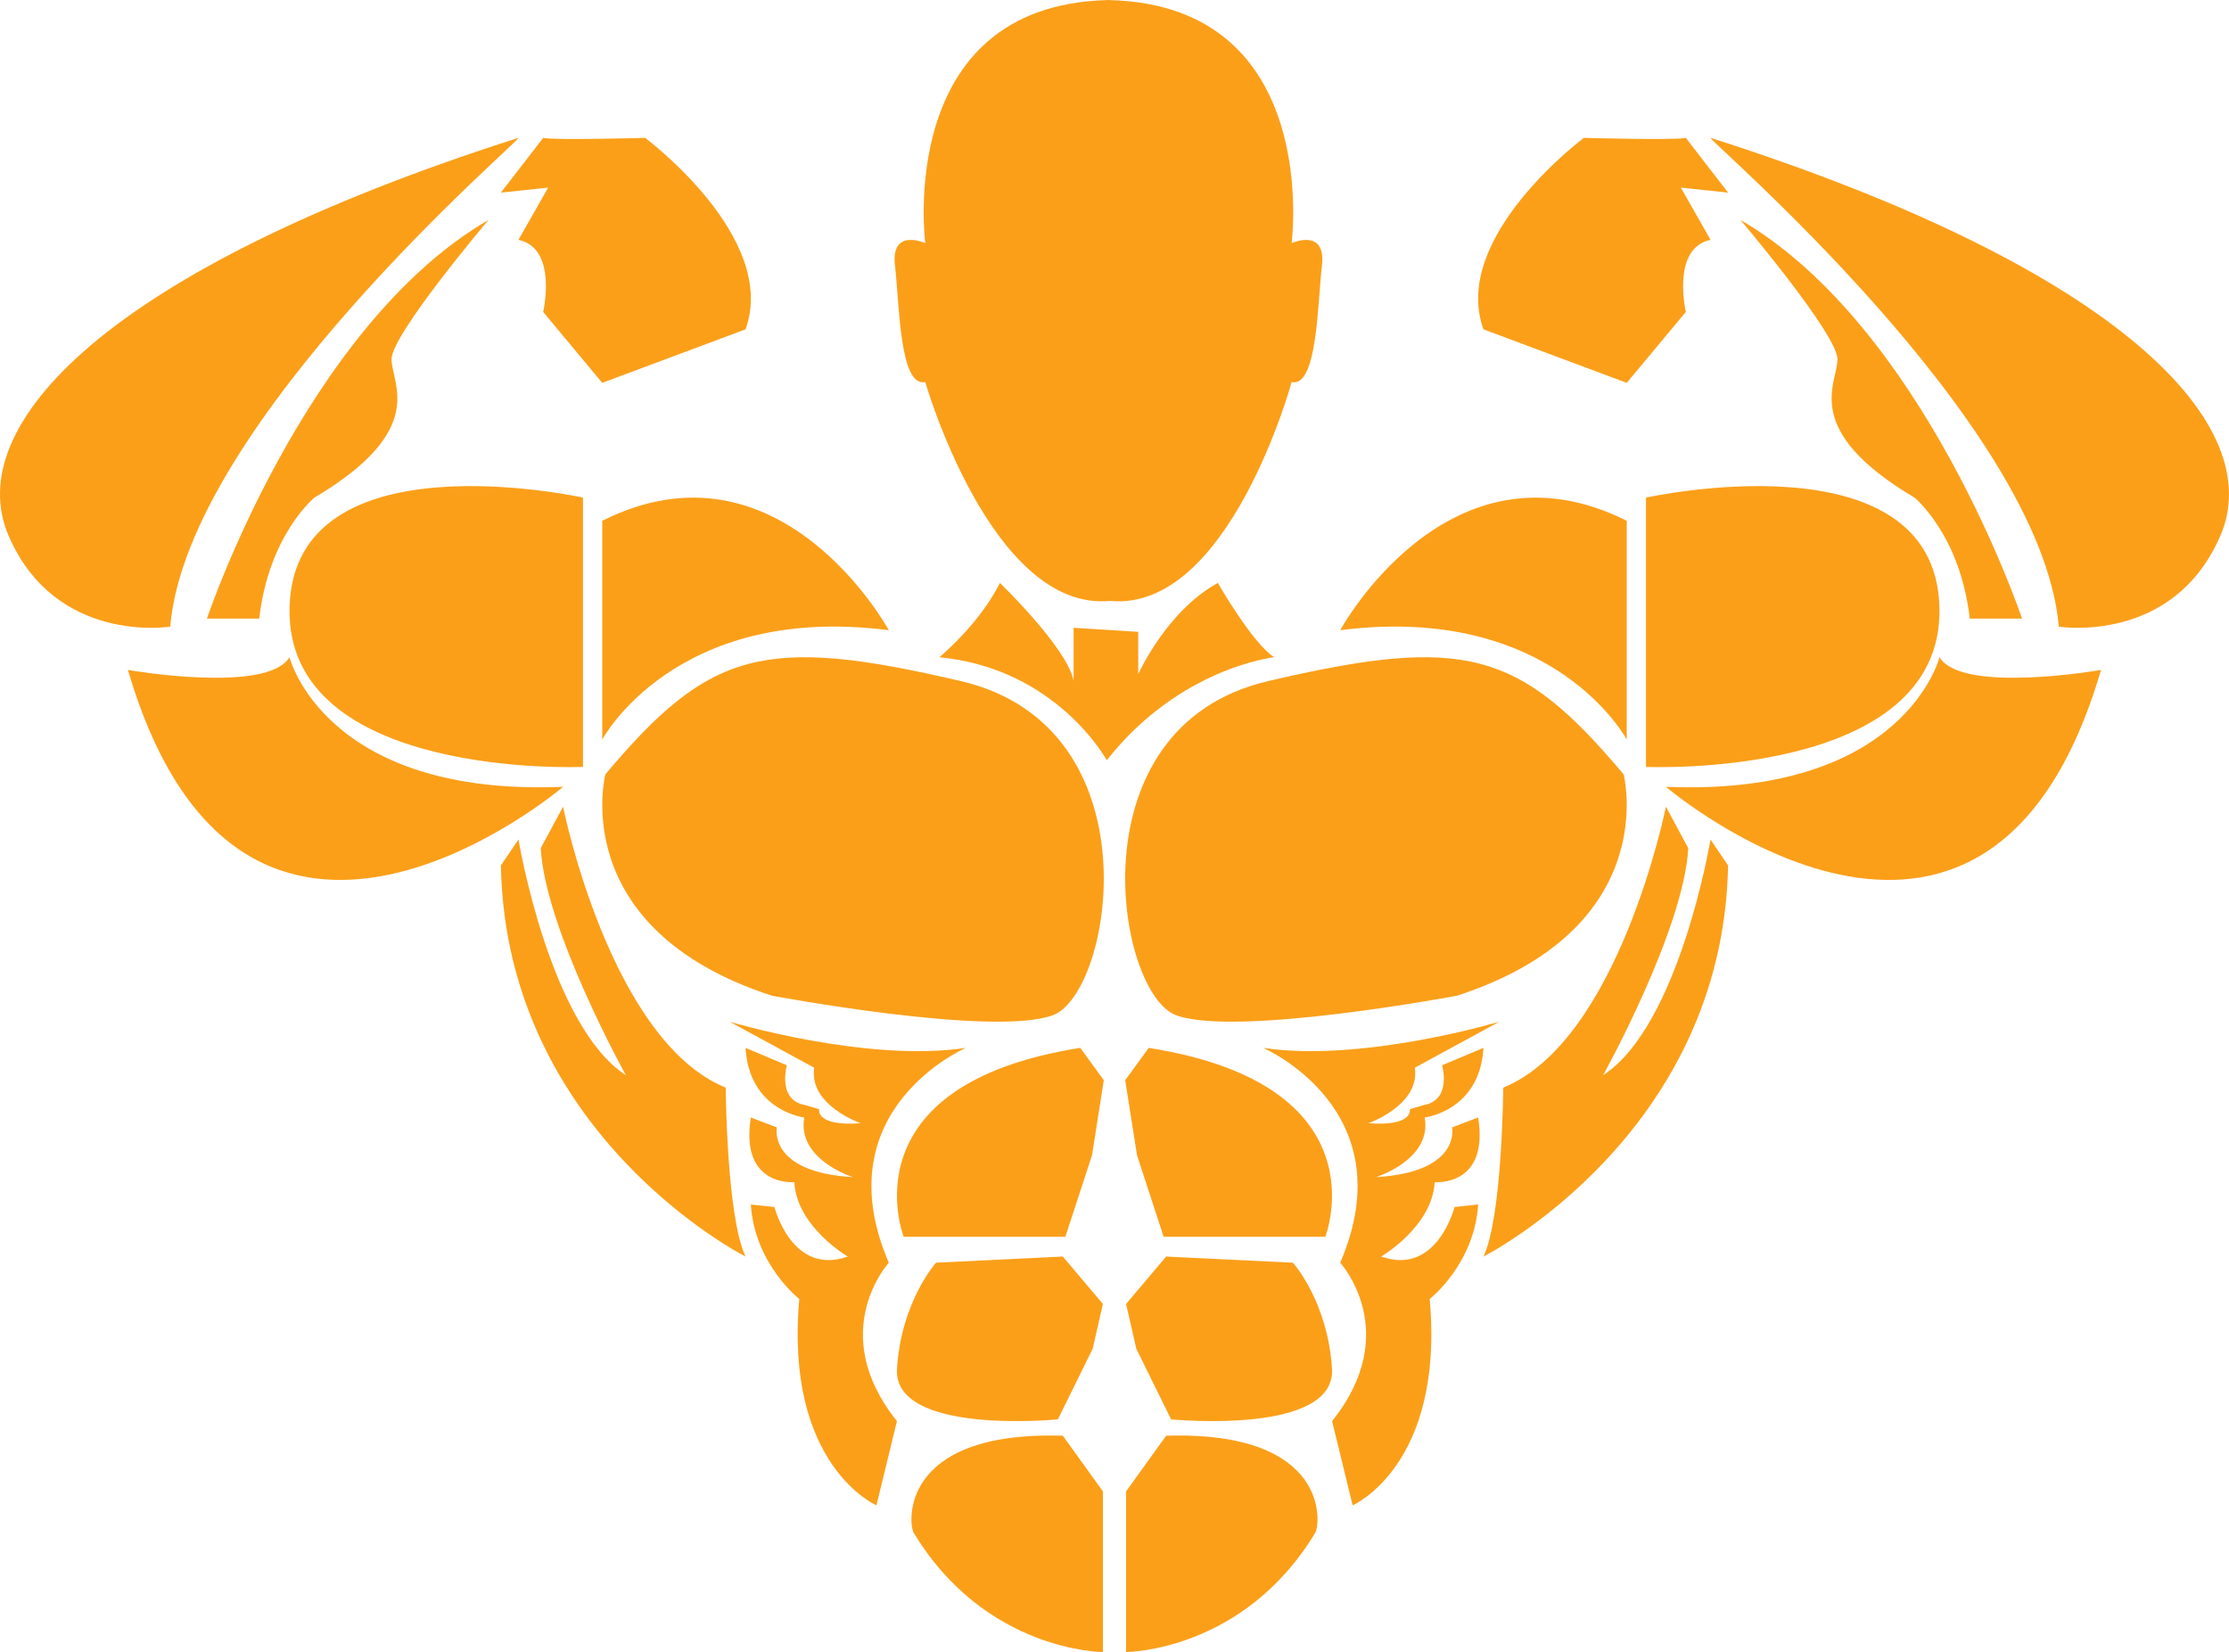 <svg version="1.1" id="图层_1" x="0px" y="0px" width="182.124px" height="134.992px" viewBox="0 0 182.124 134.992" enable-background="new 0 0 182.124 134.992" xml:space="preserve" xmlns="http://www.w3.org/2000/svg" xmlns:xlink="http://www.w3.org/1999/xlink" xmlns:xml="http://www.w3.org/XML/1998/namespace">
  <path fill="#FB9F19" d="M49.462,63.276c8.529-10.158,13-11.377,29.053-7.62c16.047,3.756,12.391,25.498,7.51,27.3
	c-4.869,1.805-22.953-1.594-22.953-1.594C46.21,75.879,49.462,63.276,49.462,63.276z M49.207,42.556v17.877
	c0,0,5.943-11.173,23.412-8.938C72.619,51.494,63.789,35.241,49.207,42.556z M23.66,49.588
	C23.252,63.73,47.634,62.667,47.634,62.667V40.662C47.634,40.662,24.065,35.444,23.66,49.588z M46.007,64.293
	c-19.503,0.813-22.353-10.588-22.353-10.588c-1.833,3.023-13.201,1.039-13.201,1.039C19.8,86.64,46.007,64.293,46.007,64.293z
	 M0.703,43.773c3.859,8.939,13.204,7.432,13.204,7.432c1.425-16.747,29.141-40.16,28.442-39.938
	C8.625,22.036-3.157,34.834,0.703,43.773z M21.183,50.547c0.771-6.837,4.508-9.885,4.508-9.885c9.345-5.55,6.301-9.281,6.301-11.313
	c0-2.032,7.923-11.379,7.923-11.379c-15.038,8.737-23.006,32.576-23.006,32.576H21.183z M40.928,15.738l3.859-0.408l-2.426,4.268
	c3.237,0.683,2.021,5.891,2.021,5.891l4.825,5.795l11.709-4.373c2.719-7.515-8.205-15.645-8.205-15.645s-7.514,0.206-8.329,0
	L40.928,15.738z M44.18,69.307c0.375,6.696,6.96,18.553,6.96,18.553c-6.247-4.063-8.779-19.263-8.779-19.263l-1.434,2.122
	c0.405,22.07,19.988,31.957,19.988,31.957c-1.551-3.263-1.619-13.801-1.619-13.801c-9.465-3.858-13.29-22.957-13.29-22.957
	L44.18,69.307z M73.837,101.063h13.209l2.18-6.67l0.961-6.127l-1.922-2.641C68.964,88.671,73.837,101.063,73.837,101.063z
	 M73.291,111.832c-0.348,5.484,13.146,4.148,13.146,4.148l2.844-5.773l0.832-3.658l-3.273-3.873l-10.361,0.504
	C76.478,103.18,73.634,106.346,73.291,111.832z M90.113,134.992v-13.127l-3.273-4.549c-13.408-0.406-12.605,7.229-12.188,7.924
	C80.544,134.992,90.113,134.992,90.113,134.992z M66.527,87.248c-0.473,3.049,3.793,4.537,3.793,4.537
	c-3.727,0.271-3.389-1.149-3.389-1.149l-1.15-0.339c-2.305-0.405-1.49-3.25-1.49-3.25l-3.375-1.422
	c0.297,5.166,4.797,5.687,4.797,5.687c-0.611,3.454,3.984,4.877,3.984,4.877c-6.986-0.407-6.221-4.063-6.221-4.063l-2.129-0.813
	c-0.908,5.688,3.551,5.284,3.551,5.284c0.203,3.655,4.369,6.08,4.369,6.08c-4.568,1.615-5.992-4.049-5.992-4.049l-1.928-0.203
	c0.313,4.877,3.959,7.721,3.959,7.721c-1.219,13.609,6.303,16.861,6.303,16.861l1.676-6.883c-5.838-7.287-0.666-12.943-0.666-12.943
	c-5.389-12.531,6.303-17.555,6.303-17.555c-8.127,1.219-19.305-2.139-19.305-2.139L66.527,87.248z M90.431,62.126
	c5.959-7.586,13.68-8.421,13.68-8.421c-1.762-1.107-4.607-6.071-4.607-6.071c-4.195,2.302-6.502,7.448-6.502,7.448v-3.453
	l-5.281-0.33v4.326c-0.539-2.71-6.02-7.991-6.02-7.991c-1.691,3.385-4.947,6.071-4.947,6.071
	C86.369,54.631,90.431,62.126,90.431,62.126z M132.662,63.276c-8.533-10.158-13.002-11.377-29.053-7.62
	c-16.049,3.756-12.393,25.498-7.516,27.3c4.875,1.805,22.955-1.594,22.955-1.594C135.912,75.879,132.662,63.276,132.662,63.276z
	 M109.505,51.494c17.473-2.234,23.41,8.938,23.41,8.938V42.556C118.333,35.241,109.505,51.494,109.505,51.494z M134.488,40.662
	v22.005c0,0,24.381,1.063,23.975-13.079C158.058,35.444,134.488,40.662,134.488,40.662z M171.667,54.744
	c0,0-11.365,1.984-13.195-1.039c0,0-2.854,11.4-22.355,10.588C136.117,64.293,162.324,86.64,171.667,54.744z M139.775,11.267
	c-0.699-0.222,27.02,23.191,28.441,39.938c0,0,9.344,1.508,13.203-7.432C185.281,34.834,173.498,22.036,139.775,11.267z
	 M165.214,50.547c0,0-7.971-23.839-23.006-32.576c0,0,7.924,9.347,7.924,11.379c0,2.031-3.043,5.763,6.297,11.313
	c0,0,3.74,3.048,4.512,9.885H165.214z M137.744,11.266c-0.814,0.206-8.33,0-8.33,0s-10.928,8.13-8.205,15.645l11.707,4.373
	l4.828-5.795c0,0-1.219-5.208,2.018-5.891l-2.426-4.268l3.859,0.408L137.744,11.266z M136.117,65.918
	c0,0-3.826,19.099-13.293,22.957c0,0-0.066,10.538-1.615,13.801c0,0,19.582-9.887,19.986-31.957l-1.434-2.122
	c0,0-2.531,15.199-8.777,19.263c0,0,6.584-11.856,6.959-18.553L136.117,65.918z M93.859,85.625l-1.922,2.641l0.963,6.127l2.178,6.67
	h13.207C108.285,101.063,113.158,88.671,93.859,85.625z M105.644,103.18l-10.361-0.504l-3.273,3.873l0.832,3.658l2.844,5.773
	c0,0,13.492,1.336,13.146-4.148C108.488,106.346,105.644,103.18,105.644,103.18z M107.47,125.24
	c0.418-0.695,1.221-8.33-12.188-7.924l-3.273,4.549v13.127C92.009,134.992,101.578,134.992,107.47,125.24z M122.507,83.486
	c0,0-11.176,3.357-19.303,2.139c0,0,11.688,5.023,6.301,17.555c0,0,5.172,5.656-0.666,12.943l1.68,6.883
	c0,0,7.516-3.252,6.297-16.861c0,0,3.652-2.844,3.959-7.721l-1.93,0.203c0,0-1.418,5.664-5.992,4.049c0,0,4.168-2.425,4.371-6.08
	c0,0,4.459,0.404,3.551-5.284l-2.129,0.813c0,0,0.766,3.656-6.219,4.063c0,0,4.594-1.423,3.98-4.877c0,0,4.504-0.521,4.801-5.687
	l-3.377,1.422c0,0,0.814,2.845-1.488,3.25l-1.152,0.339c0,0,0.34,1.421-3.389,1.149c0,0,4.266-1.488,3.795-4.537L122.507,83.486z
	 M105.535,19.866c0,0,2.535-19.382-14.832-19.857V0c-0.045,0.001-0.088,0.003-0.137,0.003c-0.045,0-0.088-0.002-0.135-0.003v0.009
	c-17.365,0.476-14.83,19.857-14.83,19.857s-2.84-1.281-2.475,1.832c0.365,3.112,0.365,9.977,2.475,9.521
	c0,0,5.402,18.8,15.102,17.884c9.705,0.916,14.832-17.884,14.832-17.884c2.109,0.456,2.109-6.408,2.475-9.521
	C108.376,18.585,105.535,19.866,105.535,19.866z" class="color c1"/>
</svg>
